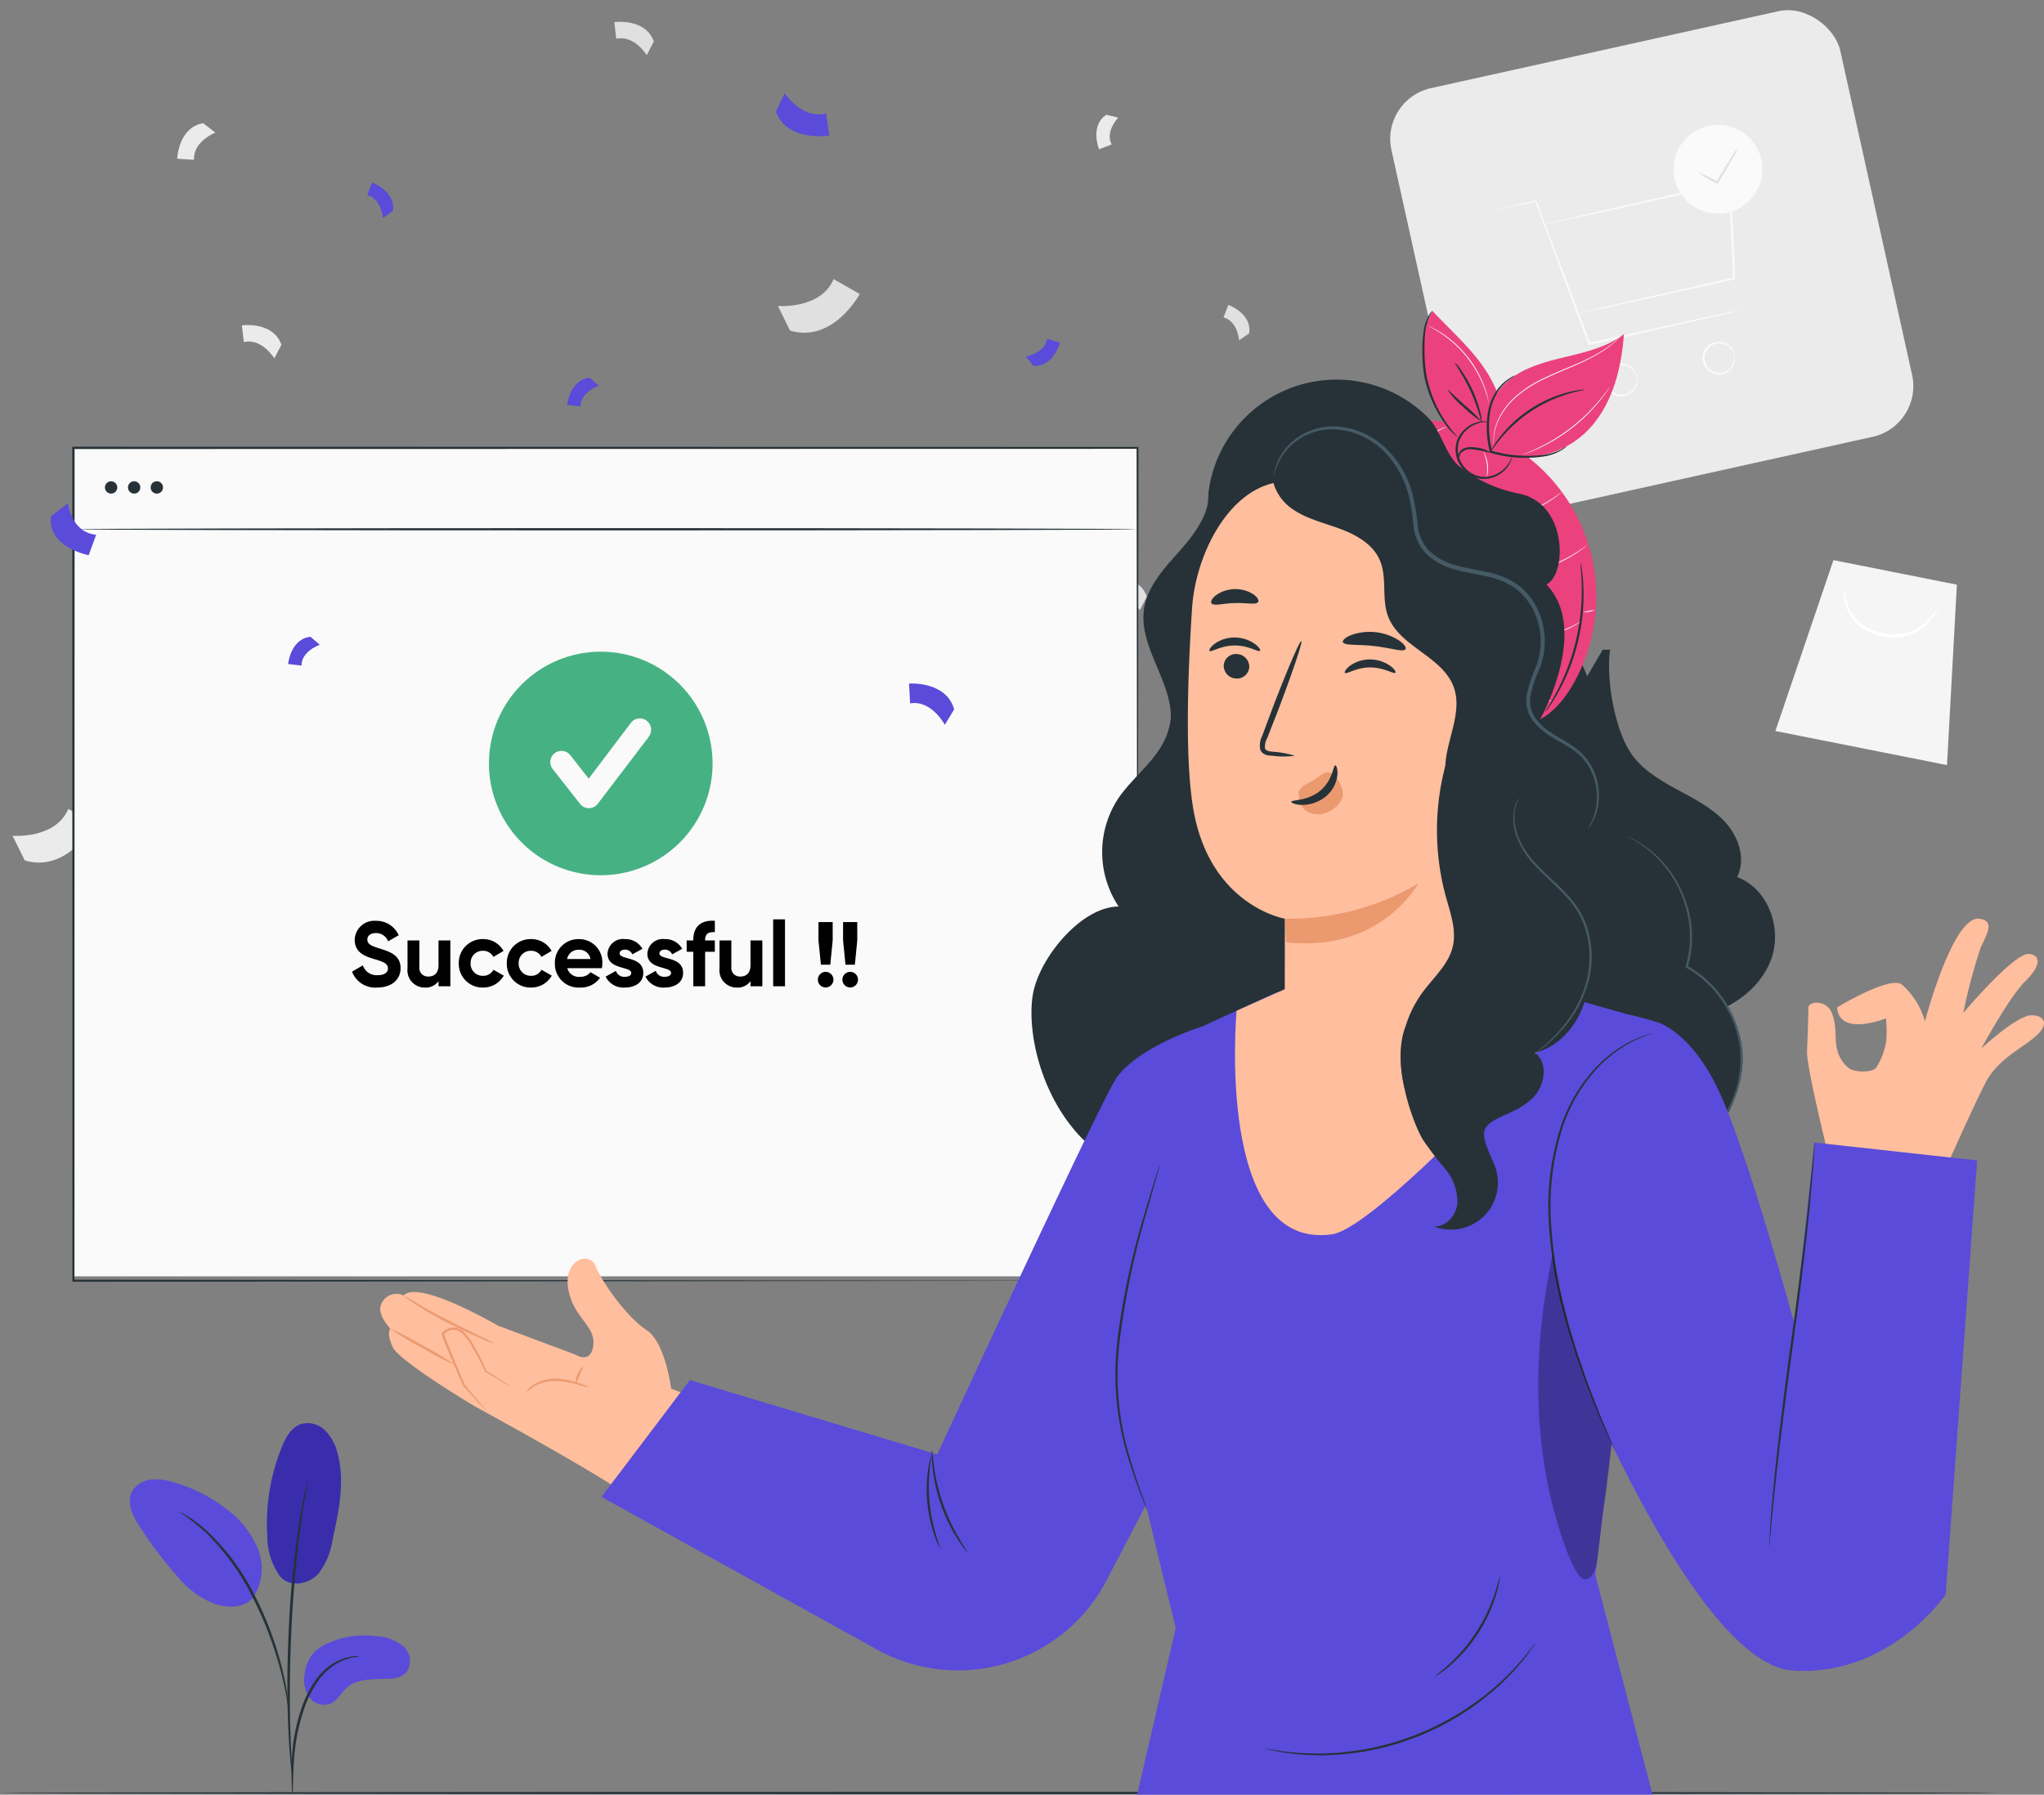 <svg xmlns="http://www.w3.org/2000/svg" width="267.451" height="234.887" viewBox="0 0 267.451 234.887">
  <rect x="0" y="0" width="267.451" height="234.887" fill="#808080" stroke="none"/>
  <g id="Group_18674" data-name="Group 18674" transform="translate(316.39 -18855)">
    <g id="Background_Complete" data-name="Background Complete" transform="translate(-314.744 18855)">
      <g id="Group_23" data-name="Group 23" transform="translate(178.951 0)">
        <g id="Group_2" data-name="Group 2" transform="translate(0)">
          <g id="Group_1" data-name="Group 1">
            <rect id="Rectangle_1" data-name="Rectangle 1" width="60.152" height="57.05" rx="6.79" transform="translate(0 13.007) rotate(-12.488)" fill="#ebebeb"/>
          </g>
        </g>
        <g id="Group_22" data-name="Group 22" transform="translate(15.237 16.347)">
          <g id="Group_21" data-name="Group 21">
            <g id="Group_17" data-name="Group 17">
              <g id="Group_5" data-name="Group 5" transform="translate(0 9.866)">
                <g id="Group_4" data-name="Group 4">
                  <g id="Group_3" data-name="Group 3">
                    <path id="Path_1" data-name="Path 1" d="M390.9,103.422a2.4,2.4,0,0,1-.389.114l-1.131.278-4.2.983L371.065,108l-.115.026-.042-.111-.852-2.267-6.121-16.442.1.054-3.77.8-1.006.2a2,2,0,0,1-.35.054,1.98,1.98,0,0,1,.34-.1l1-.246L364,89.1l.073-.017.027.071,6.215,16.408.85,2.267-.157-.085,14.134-3.122,4.217-.9,1.142-.231A2.372,2.372,0,0,1,390.9,103.422Z" transform="translate(-358.909 -89.079)" fill="#fafafa"/>
                  </g>
                </g>
              </g>
              <g id="Group_8" data-name="Group 8" transform="translate(6.249 7.408)">
                <g id="Group_7" data-name="Group 7">
                  <g id="Group_6" data-name="Group 6">
                    <path id="Path_2" data-name="Path 2" d="M374.234,102.039a.365.365,0,0,1,.1-.033l.291-.077,1.131-.276,4.243-.99,14.648-3.331-.1.134c-.119-2.565-.247-5.338-.379-8.208-.067-1.476-.132-2.927-.195-4.31l.164.126L376.846,88.9l-5.124,1.106-1.383.286-.36.068a.5.5,0,0,1-.124.015.46.46,0,0,1,.119-.04l.354-.092,1.373-.332,5.106-1.186,17.267-3.915.158-.036.007.162c.063,1.383.13,2.834.2,4.31.128,2.87.253,5.644.368,8.208l.005.11-.107.024-14.669,3.236-4.259.915-1.141.234-.3.055A.322.322,0,0,1,374.234,102.039Z" transform="translate(-369.854 -84.774)" fill="#fafafa"/>
                  </g>
                </g>
              </g>
              <g id="Group_11" data-name="Group 11" transform="translate(14.141 31.237)">
                <g id="Group_10" data-name="Group 10">
                  <g id="Group_9" data-name="Group 9">
                    <path id="Path_3" data-name="Path 3" d="M387.835,128.209c-.025.006-.065-.171-.218-.447a2.032,2.032,0,0,0-.96-.868,1.918,1.918,0,1,0,.674,3.008,2.03,2.03,0,0,0,.5-1.2c.021-.315-.018-.493.007-.5a1.03,1.03,0,0,1,.1.5,2.028,2.028,0,0,1-.457,1.317,2.125,2.125,0,0,1-1.9.77,2.153,2.153,0,0,1-.888-3.962,2.123,2.123,0,0,1,2.051-.116,2.026,2.026,0,0,1,.975,1A1.035,1.035,0,0,1,387.835,128.209Z" transform="translate(-383.676 -126.508)" fill="#fafafa"/>
                  </g>
                </g>
              </g>
              <g id="Group_14" data-name="Group 14" transform="translate(26.924 28.373)">
                <g id="Group_13" data-name="Group 13">
                  <g id="Group_12" data-name="Group 12">
                    <path id="Path_4" data-name="Path 4" d="M410.224,123.193c-.025.006-.065-.171-.219-.447a2.03,2.03,0,0,0-.96-.868,1.918,1.918,0,1,0,.674,3.008,2.036,2.036,0,0,0,.5-1.2c.021-.315-.018-.493.007-.5a1.034,1.034,0,0,1,.1.5,2.024,2.024,0,0,1-.456,1.316,2.124,2.124,0,0,1-1.9.771,2.153,2.153,0,0,1-.888-3.963,2.123,2.123,0,0,1,2.051-.115,2.026,2.026,0,0,1,.975,1A1.033,1.033,0,0,1,410.224,123.193Z" transform="translate(-406.064 -121.492)" fill="#fafafa"/>
                  </g>
                </g>
              </g>
              <g id="Group_16" data-name="Group 16" transform="translate(23.152)">
                <g id="Group_15" data-name="Group 15">
                  <path id="Path_5" data-name="Path 5" d="M410.935,76.34a5.809,5.809,0,1,1-6.938-4.4A5.809,5.809,0,0,1,410.935,76.34Z" transform="translate(-399.457 -71.799)" fill="#fafafa"/>
                </g>
              </g>
            </g>
            <g id="Group_20" data-name="Group 20" transform="translate(26.316 3.003)">
              <g id="Group_19" data-name="Group 19">
                <g id="Group_18" data-name="Group 18">
                  <path id="Path_6" data-name="Path 6" d="M410.248,77.06a5.269,5.269,0,0,1-.53,1.079c-.357.649-.867,1.535-1.445,2.5l-.622,1.032-.065.108-.109-.061A18.72,18.72,0,0,1,405,80.24a18.909,18.909,0,0,1,2.6,1.256l-.174.048.611-1.038c.578-.971,1.114-1.841,1.514-2.464A5.239,5.239,0,0,1,410.248,77.06Z" transform="translate(-404.999 -77.06)" fill="#e0e0e0"/>
                </g>
              </g>
            </g>
          </g>
        </g>
      </g>
      <g id="Group_42" data-name="Group 42" transform="translate(0 2.853)">
        <g id="Group_25" data-name="Group 25" transform="translate(24.631 80.105)">
          <g id="Group_24" data-name="Group 24">
            <path id="Path_7" data-name="Path 7" d="M67.85,191.839c-1.053-3.731-5.9-3.369-5.9-3.369l.134,2.594c2.8-.484,4.544,2.8,4.544,2.8Z" transform="translate(-61.948 -188.46)" fill="#e0e0e0"/>
          </g>
        </g>
        <g id="Group_27" data-name="Group 27" transform="translate(100.139 33.68)">
          <g id="Group_26" data-name="Group 26">
            <path id="Path_8" data-name="Path 8" d="M195.781,113.885c5.624,1.7,9.124-4.782,9.124-4.782l-3.422-1.95c-1.673,3.973-7.29,3.514-7.29,3.514Z" transform="translate(-194.193 -107.153)" fill="#e0e0e0"/>
          </g>
        </g>
        <g id="Group_29" data-name="Group 29" transform="translate(143.242 72.653)">
          <g id="Group_28" data-name="Group 28">
            <path id="Path_9" data-name="Path 9" d="M274.855,177.988c-1.088-3.1-5.172-2.539-5.172-2.539l.25,2.189c2.347-.557,3.994,2.131,3.994,2.131Z" transform="translate(-269.683 -175.409)" fill="#e0e0e0"/>
          </g>
        </g>
        <g id="Group_31" data-name="Group 31" transform="translate(78.734)">
          <g id="Group_30" data-name="Group 30">
            <path id="Path_10" data-name="Path 10" d="M161.876,50.745c-1.088-3.1-5.172-2.54-5.172-2.54l.25,2.189c2.346-.557,3.993,2.13,3.993,2.13Z" transform="translate(-156.704 -48.165)" fill="#e0e0e0"/>
          </g>
        </g>
        <g id="Group_33" data-name="Group 33" transform="translate(30.006 39.688)">
          <g id="Group_32" data-name="Group 32">
            <path id="Path_11" data-name="Path 11" d="M76.535,120.254c-1.088-3.1-5.172-2.54-5.172-2.54l.25,2.189c2.346-.557,3.994,2.131,3.994,2.131Z" transform="translate(-71.363 -117.674)" fill="#ebebeb"/>
          </g>
        </g>
        <g id="Group_35" data-name="Group 35" transform="translate(21.54 13.272)">
          <g id="Group_34" data-name="Group 34">
            <path id="Path_12" data-name="Path 12" d="M59.935,71.409c-3.244.532-3.4,4.652-3.4,4.652l2.2.135c-.14-2.407,2.793-3.562,2.793-3.562Z" transform="translate(-56.535 -71.409)" fill="#ebebeb"/>
          </g>
        </g>
        <g id="Group_37" data-name="Group 37" transform="translate(0 103.025)">
          <g id="Group_36" data-name="Group 36">
            <path id="Path_13" data-name="Path 13" d="M20.4,235.335c5.624,1.7,9.123-4.783,9.123-4.783L26.1,228.6c-1.672,3.973-7.29,3.514-7.29,3.514Z" transform="translate(-18.81 -228.603)" fill="#ebebeb"/>
          </g>
        </g>
        <g id="Group_39" data-name="Group 39" transform="translate(158.447 37.049)">
          <g id="Group_38" data-name="Group 38">
            <path id="Path_14" data-name="Path 14" d="M299.674,116.775c.38-2.6-2.726-3.723-2.726-3.723l-.636,1.646c1.871.476,2.041,2.995,2.041,2.995Z" transform="translate(-296.313 -113.052)" fill="#e0e0e0"/>
          </g>
        </g>
        <g id="Group_41" data-name="Group 41" transform="translate(141.809 12.167)">
          <g id="Group_40" data-name="Group 40">
            <path id="Path_15" data-name="Path 15" d="M268.475,69.475c-2.193,1.455-.952,4.515-.952,4.515l1.649-.625c-.895-1.711.867-3.52.867-3.52Z" transform="translate(-267.173 -69.475)" fill="#ebebeb"/>
          </g>
        </g>
      </g>
      <g id="Group_50" data-name="Group 50" transform="translate(230.66 73.311)">
        <g id="Group_45" data-name="Group 45">
          <g id="Group_44" data-name="Group 44">
            <g id="Group_43" data-name="Group 43">
              <path id="Path_16" data-name="Path 16" d="M430.379,171.565l-7.593,22.363,22.454,4.462,1.292-23.615Z" transform="translate(-422.786 -171.565)" fill="#f5f5f5"/>
            </g>
          </g>
        </g>
        <g id="Group_49" data-name="Group 49" transform="translate(8.939 3.743)">
          <g id="Group_48" data-name="Group 48">
            <g id="Group_47" data-name="Group 47">
              <g id="Group_46" data-name="Group 46">
                <path id="Path_17" data-name="Path 17" d="M450.764,180.558c.026.011-.042.25-.252.641a6.535,6.535,0,0,1-1.13,1.5,6.139,6.139,0,0,1-2.38,1.483,6.7,6.7,0,0,1-3.428.174,6.821,6.821,0,0,1-3.132-1.409,5.483,5.483,0,0,1-1.607-2.3,6.112,6.112,0,0,1-.386-1.842,1.523,1.523,0,0,1,.052-.687,10.685,10.685,0,0,0,.611,2.417,5.422,5.422,0,0,0,1.579,2.113,6.682,6.682,0,0,0,2.962,1.293,6.544,6.544,0,0,0,3.232-.129,6.179,6.179,0,0,0,2.293-1.329A11.977,11.977,0,0,0,450.764,180.558Z" transform="translate(-438.442 -178.121)" fill="#fff"/>
              </g>
            </g>
          </g>
        </g>
      </g>
    </g>
    <g id="Desk" transform="translate(-316.39 19089.521)">
      <g id="Group_53" data-name="Group 53" transform="translate(0 0)">
        <g id="Group_52" data-name="Group 52">
          <path id="Path_21" data-name="Path 21" d="M277.517,454.054c0,.082-58.564.149-130.789.149-72.25,0-130.8-.067-130.8-.149s58.551-.148,130.8-.148C218.953,453.906,277.517,453.973,277.517,454.054Z" transform="translate(-15.927 -453.906)" fill="#263238"/>
        </g>
      </g>
    </g>
    <g id="Screen" transform="translate(-306.929 18913.473)">
      <g id="Group_72" data-name="Group 72" transform="translate(0 0)">
        <g id="Group_57" data-name="Group 57">
          <g id="Group_54" data-name="Group 54" transform="translate(0.149 0.149)">
            <rect id="Rectangle_2" data-name="Rectangle 2" width="139.234" height="108.426" fill="#fafafa"/>
          </g>
          <g id="Group_56" data-name="Group 56">
            <g id="Group_55" data-name="Group 55">
              <path id="Path_22" data-name="Path 22" d="M171.88,254.721c0-1.024-.049-43.242-.123-109l.123.123-139.222.026h-.012l.148-.148c-.005,39.3-.01,76.473-.015,109l-.134-.134,139.234.134-139.234.134h-.134v-.134c0-32.524-.01-69.692-.015-109v-.149h.16l139.222.026H172v.123C171.929,211.479,171.881,253.7,171.88,254.721Z" transform="translate(-32.497 -145.575)" fill="#263238"/>
            </g>
          </g>
        </g>
        <g id="Group_67" data-name="Group 67" transform="translate(0.498 10.648)">
          <g id="Group_66" data-name="Group 66">
            <path id="Path_68" data-name="Path 68" d="M172.254,164.373c0,.082-31.093.148-69.439.148s-69.446-.067-69.446-.148,31.086-.149,69.446-.149S172.254,164.291,172.254,164.373Z" transform="translate(-33.369 -164.224)" fill="#263238"/>
          </g>
        </g>
        <g id="Group_71" data-name="Group 71" transform="translate(4.268 4.515)">
          <g id="Group_68" data-name="Group 68" transform="translate(0 0)">
            <ellipse id="Ellipse_1" data-name="Ellipse 1" cx="0.808" cy="0.808" rx="0.808" ry="0.808" fill="#263238"/>
          </g>
          <g id="Group_69" data-name="Group 69" transform="translate(3.015 0)">
            <ellipse id="Ellipse_2" data-name="Ellipse 2" cx="0.808" cy="0.808" rx="0.808" ry="0.808" fill="#263238"/>
          </g>
          <g id="Group_70" data-name="Group 70" transform="translate(5.984)">
            <path id="Path_69" data-name="Path 69" d="M52.068,154.29a.808.808,0,1,1-.808-.808A.808.808,0,0,1,52.068,154.29Z" transform="translate(-50.452 -153.482)" fill="#263238"/>
          </g>
        </g>
        <path id="Path_35026" data-name="Path 35026" d="M3.648.168C5.436.168,6.7-.792,6.7-2.364c0-1.716-1.416-2.16-2.748-2.58-1.272-.384-1.6-.66-1.6-1.176,0-.48.408-.84,1.1-.84A1.651,1.651,0,0,1,5.064-5.88l1.392-.8a3.193,3.193,0,0,0-3-1.884A2.558,2.558,0,0,0,.7-6.072c0,1.6,1.248,2.136,2.532,2.508,1.248.36,1.812.6,1.812,1.224,0,.468-.348.888-1.344.888A1.884,1.884,0,0,1,1.764-2.736L.348-1.908A3.243,3.243,0,0,0,3.648.168ZM11.664-6v3.24c0,1.044-.564,1.488-1.32,1.488A1.117,1.117,0,0,1,9.156-2.508V-6H7.608v3.684A2.243,2.243,0,0,0,9.876.168a2.04,2.04,0,0,0,1.788-.84V0h1.548V-6ZM17.484.168A3.073,3.073,0,0,0,20.2-1.392L18.852-2.16a1.48,1.48,0,0,1-1.38.792A1.57,1.57,0,0,1,15.864-3a1.573,1.573,0,0,1,1.608-1.644,1.483,1.483,0,0,1,1.368.8l1.332-.78a3.02,3.02,0,0,0-2.688-1.548A3.1,3.1,0,0,0,14.316-3,3.1,3.1,0,0,0,17.484.168Zm6.288,0a3.073,3.073,0,0,0,2.712-1.56L25.14-2.16a1.48,1.48,0,0,1-1.38.792A1.57,1.57,0,0,1,22.152-3,1.573,1.573,0,0,1,23.76-4.644a1.483,1.483,0,0,1,1.368.8l1.332-.78a3.02,3.02,0,0,0-2.688-1.548A3.1,3.1,0,0,0,20.6-3,3.1,3.1,0,0,0,23.772.168Zm4.74-2.532h4.524A3.576,3.576,0,0,0,33.1-3,3.033,3.033,0,0,0,30.06-6.168,3.063,3.063,0,0,0,26.892-3,3.088,3.088,0,0,0,30.18.168,3.036,3.036,0,0,0,32.8-1.116l-1.248-.72a1.663,1.663,0,0,1-1.344.6A1.575,1.575,0,0,1,28.512-2.364Zm-.024-1.2A1.5,1.5,0,0,1,30.06-4.776a1.456,1.456,0,0,1,1.488,1.212ZM35.364-4.3c0-.324.312-.492.7-.492a1.015,1.015,0,0,1,.96.612l1.32-.72a2.527,2.527,0,0,0-2.28-1.272A2.024,2.024,0,0,0,33.78-4.26c0,2.112,3.1,1.632,3.1,2.508,0,.348-.336.516-.828.516a1.143,1.143,0,0,1-1.176-.78l-1.344.756A2.581,2.581,0,0,0,36.048.168c1.284,0,2.412-.624,2.412-1.92C38.46-3.96,35.364-3.408,35.364-4.3Zm5.208,0c0-.324.312-.492.7-.492a1.015,1.015,0,0,1,.96.612l1.32-.72a2.527,2.527,0,0,0-2.28-1.272,2.024,2.024,0,0,0-2.28,1.908c0,2.112,3.1,1.632,3.1,2.508,0,.348-.336.516-.828.516a1.143,1.143,0,0,1-1.176-.78l-1.344.756A2.581,2.581,0,0,0,41.256.168c1.284,0,2.412-.624,2.412-1.92C43.668-3.96,40.572-3.408,40.572-4.3ZM47.82-7.08V-8.568C45.912-8.688,45-7.716,45-6.06V-6h-.864v1.488H45V0h1.548V-4.512H47.82V-6H46.548v-.06C46.548-6.876,47.016-7.14,47.82-7.08ZM52.488-6v3.24c0,1.044-.564,1.488-1.32,1.488A1.117,1.117,0,0,1,49.98-2.508V-6H48.432v3.684A2.243,2.243,0,0,0,50.7.168a2.04,2.04,0,0,0,1.788-.84V0h1.548V-6Zm2.964,6H57V-8.76H55.452ZM61.7-2.82h1.224L63.24-6V-8.4H61.38V-6ZM62.316.156a1.019,1.019,0,0,0,1.02-1.02,1.019,1.019,0,0,0-1.02-1.02A1.019,1.019,0,0,0,61.3-.864,1.019,1.019,0,0,0,62.316.156Zm2.6-2.976h1.224L66.456-6V-8.4H64.6V-6ZM65.532.156a1.019,1.019,0,0,0,1.02-1.02,1.019,1.019,0,0,0-1.02-1.02,1.019,1.019,0,0,0-1.02,1.02A1.019,1.019,0,0,0,65.532.156Z" transform="translate(36.253 70.608)"/>
        <g id="Layer_2" data-name="Layer 2" transform="translate(52.198 24.499)">
          <g id="checkmark-circle-2" transform="translate(0 0)">
            <rect id="Rectangle_4535" data-name="Rectangle 4535" width="35.109" height="35.109" fill="#00c0a6" opacity="0"/>
            <path id="Path_28094" data-name="Path 28094" d="M16.629,2A14.629,14.629,0,1,0,31.258,16.629,14.629,14.629,0,0,0,16.629,2Zm6.29,11.133L16.234,21.91a1.467,1.467,0,0,1-2.311.015l-3.569-4.55a1.465,1.465,0,1,1,2.311-1.8l2.385,3.043,5.53-7.314a1.472,1.472,0,0,1,2.341,1.785Z" transform="translate(0.32 0.32)" fill="#46b284"/>
          </g>
        </g>
      </g>
    </g>
    <g id="Character" transform="translate(-266.641 18895.668)">
      <g id="Group_264" data-name="Group 264" transform="translate(0 0)">
        <g id="Group_73" data-name="Group 73" transform="translate(186.689 79.563)">
          <path id="Path_70" data-name="Path 70" d="M433.959,265.357s6.929-4.216,8.491-2.977a9.921,9.921,0,0,1,3.006,4.806s3.66-13.96,7.153-13.43c2,.3,1.02,1.864.122,3.824a73.971,73.971,0,0,0-2.256,8.5s6.623-7.857,8.569-7.716c1.506.11,1.722,1.434-.444,3.558s-5.763,8.815-5.763,8.815,4.639-4.325,6.555-4.349c1.528-.019,2.516,1.043.538,2.76s-4.971,3.006-6.568,6.112c-1.968,3.83-6.165,13.375-6.165,13.375l-14.688-5.2s-2.391-9.744-2.486-12.111c0,0,.2-5,.173-5.894s2.334-1.119,3.051.591.391,3.5.682,4.641a4.352,4.352,0,0,0,1.64,2.7c.832.509,2.948.544,3.489-.086a9,9,0,0,0,1.338-3.584,16.266,16.266,0,0,0-.041-2.9S434.256,269.267,433.959,265.357Z" transform="translate(-430.022 -253.741)" fill="#ffbe9d"/>
        </g>
        <g id="Group_86" data-name="Group 86" transform="translate(0 124.077)">
          <g id="Group_81" data-name="Group 81">
            <g id="Group_74" data-name="Group 74">
              <path id="Path_71" data-name="Path 71" d="M128.647,344.268l-10.207-3.823s-10.391-6.084-12.315-3.923a2.134,2.134,0,0,0-2.968,1.212c-.529,1.27,1.217,3.114,1.217,3.114s-.544.551.317,2.416,10.724,7.746,10.724,7.746,12.824,6.993,18.009,10.338l8.948-12.169-1.244-.465s-.739-6.064-3.221-7.681c-2.7-1.759-5.96-6.52-6.677-8.385s-4.16-1-3.586,2.869,3.586,4.877,3.3,7.46S128.647,344.268,128.647,344.268Z" transform="translate(-103.057 -331.703)" fill="#ffbe9d"/>
            </g>
            <g id="Group_76" data-name="Group 76" transform="translate(1.207 9.081)">
              <g id="Group_75" data-name="Group 75">
                <path id="Path_72" data-name="Path 72" d="M113.907,352.507a42.422,42.422,0,0,1-4.44-2.319,42.179,42.179,0,0,1-4.3-2.578,42.384,42.384,0,0,1,4.441,2.319A42.19,42.19,0,0,1,113.907,352.507Z" transform="translate(-105.171 -347.607)" fill="#eb996e"/>
              </g>
            </g>
            <g id="Group_78" data-name="Group 78" transform="translate(3.068 4.817)">
              <g id="Group_77" data-name="Group 77">
                <path id="Path_73" data-name="Path 73" d="M120.287,346.433a13.3,13.3,0,0,1-1.832-.729c-1.116-.485-2.647-1.183-4.3-2.029a46.869,46.869,0,0,1-4.134-2.362c-.508-.337-.915-.616-1.184-.827s-.415-.329-.4-.345a18.6,18.6,0,0,1,1.7.993c1.043.62,2.509,1.432,4.159,2.276s3.163,1.568,4.255,2.1A12.637,12.637,0,0,1,120.287,346.433Z" transform="translate(-108.43 -340.139)" fill="#eb996e"/>
              </g>
            </g>
            <g id="Group_80" data-name="Group 80" transform="translate(8.066 9)">
              <g id="Group_79" data-name="Group 79">
                <path id="Path_74" data-name="Path 74" d="M126.19,355.2a6.5,6.5,0,0,1-.9-.491l-2.406-1.436-.027-.016-.015-.033a33.941,33.941,0,0,0-1.732-3.317,8.078,8.078,0,0,0-1.3-1.716,1.639,1.639,0,0,0-2.011-.151,1,1,0,0,0-.32.293.176.176,0,0,1,.023.068l.041.127c.026.084.058.17.089.255.124.341.259.676.39,1.006l.781,1.906,1.381,3.292-.019-.03,2.052,2.405.548.668a1.062,1.062,0,0,1,.175.248c-.009.007-.086-.063-.224-.205l-.594-.627-2.127-2.339-.011-.012-.008-.018c-.425-.952-.91-2.058-1.43-3.275l-.8-1.9c-.134-.331-.269-.666-.4-1.013-.032-.087-.065-.173-.094-.266l-.044-.136a.918.918,0,0,1-.03-.2.646.646,0,0,1,.208-.3,1.908,1.908,0,0,1,.244-.184,1.99,1.99,0,0,1,1.23-.316,1.968,1.968,0,0,1,1.131.5,8.119,8.119,0,0,1,1.345,1.8,30.583,30.583,0,0,1,1.7,3.374l-.042-.049,2.354,1.518A6.611,6.611,0,0,1,126.19,355.2Z" transform="translate(-117.184 -347.466)" fill="#eb996e"/>
              </g>
            </g>
          </g>
          <g id="Group_83" data-name="Group 83" transform="translate(19.116 15.693)">
            <g id="Group_82" data-name="Group 82">
              <path id="Path_75" data-name="Path 75" d="M144.726,360.326a6.245,6.245,0,0,1-1.254-.307,12.442,12.442,0,0,0-3.018-.533,5.522,5.522,0,0,0-2.909.713,11.523,11.523,0,0,0-1.007.772,2.308,2.308,0,0,1,.893-.95,5.21,5.21,0,0,1,3.029-.833,10.12,10.12,0,0,1,3.074.63A5.073,5.073,0,0,1,144.726,360.326Z" transform="translate(-136.537 -359.187)" fill="#eb996e"/>
            </g>
          </g>
          <g id="Group_85" data-name="Group 85" transform="translate(25.58 14.132)">
            <g id="Group_84" data-name="Group 84">
              <path id="Path_76" data-name="Path 76" d="M148.815,356.458c.068.051-.186.492-.432,1.059s-.4,1.052-.488,1.036-.051-.553.215-1.155S148.753,356.407,148.815,356.458Z" transform="translate(-147.857 -356.453)" fill="#eb996e"/>
            </g>
          </g>
        </g>
        <g id="Group_91" data-name="Group 91" transform="translate(85.215 17.716)">
          <g id="Group_87" data-name="Group 87">
            <path id="Path_77" data-name="Path 77" d="M252.452,217.4c.7-4.81,6.305-11.708,11.262-11.715a12.8,12.8,0,0,1-.106-14.072c1.913-2.863,5-4.967,6.305-8.14,1.48-3.59.344-7.645.485-11.515.207-5.664,3.154-10.837,6.023-15.757,2.628-4.5,5.834-9.443,11-10.55,3.272-.7,6.666.333,9.738,1.641a52.714,52.714,0,0,1,30.055,34.692c.939,3.647,1.568,7.593,4.11,10.411,2.692,2.985,7.406,4.6,8.213,8.509.58,2.8-1.218,5.615-.948,8.46.226,2.383,4.689,9.33,5.718,11.5,1.773,3.739,1.132,7.778-.673,11.5a17.607,17.607,0,0,1-10.475,8.366L287.6,225.548c-4.287,2.44-8.557,11.881-13.478,12.462s-10.926,2.722-15.661-2.46C253.5,230.118,251.747,222.208,252.452,217.4Z" transform="translate(-252.302 -145.423)" fill="#263238"/>
          </g>
          <g id="Group_88" data-name="Group 88" transform="translate(63.904 26.654)">
            <path id="Path_78" data-name="Path 78" d="M376.022,192.1c-.51,3.813.536,10.117,2.62,13.375,1.4,2.186,3.733,3.609,6.036,4.86s4.714,2.451,6.46,4.382,2.682,4.828,1.515,7.142c4.1,1.53,5.946,6.759,4.44,10.8s-5.635,6.765-9.949,7.573l-18.793-5.653L364.223,210.6l10.848-18.5" transform="translate(-364.223 -192.105)" fill="#263238"/>
          </g>
          <g id="Group_90" data-name="Group 90" transform="translate(78.009 51.103)">
            <g id="Group_89" data-name="Group 89">
              <path id="Path_79" data-name="Path 79" d="M388.927,234.925a2.186,2.186,0,0,1,.367.16,10.512,10.512,0,0,1,1.027.533,13.624,13.624,0,0,1,3.294,2.746,15.146,15.146,0,0,1,1.755,2.438,15.367,15.367,0,0,1,1.368,3.2,13.827,13.827,0,0,1,.051,8l-.069-.172a13.915,13.915,0,0,1,3.058,2.323,14.242,14.242,0,0,1,4.1,8.368,13.729,13.729,0,0,1-1.345,7.52,14.182,14.182,0,0,1-3.086,4.153,11.524,11.524,0,0,1-1.094.89,3.051,3.051,0,0,1-.409.273,3.049,3.049,0,0,1,.372-.32c.255-.2.609-.51,1.051-.927a14.637,14.637,0,0,0,2.976-4.16,13.648,13.648,0,0,0,1.263-7.4,14.069,14.069,0,0,0-4.037-8.189,13.724,13.724,0,0,0-2.99-2.277l-.1-.058.034-.115a13.658,13.658,0,0,0-.019-7.842,14.792,14.792,0,0,0-3.021-5.581,14.239,14.239,0,0,0-3.2-2.784c-.413-.282-.772-.436-1-.574A2.283,2.283,0,0,1,388.927,234.925Z" transform="translate(-388.927 -234.924)" fill="#455a64"/>
            </g>
          </g>
        </g>
        <g id="Group_117" data-name="Group 117" transform="translate(28.95 85.401)">
          <g id="Group_92" data-name="Group 92" transform="translate(0 8.254)">
            <path id="Path_80" data-name="Path 80" d="M232.44,278.422s-8.4,2.554-11.341,6.836c-2.082,3.028-23.4,49.2-23.4,49.2l-32.365-9.731L153.76,340.01l36.01,19.96a21.938,21.938,0,0,0,21.44-.095h0a21.936,21.936,0,0,0,8.645-8.943l9.156-17.543Z" transform="translate(-153.76 -278.422)" fill="#5a4bda"/>
          </g>
          <g id="Group_98" data-name="Group 98" transform="translate(68.167)">
            <g id="Group_93" data-name="Group 93">
              <path id="Path_81" data-name="Path 81" d="M275.067,372.784,280.12,351l-3.829-15.816c-2.463-8.144-4.577-21.41-1.9-32.1l8.951-30.726,9.841-4.526,22.52-3.873c.866.288,23.549,6.695,23.549,6.695a35.187,35.187,0,0,1,4.4,1.23l2.6,16.82-7.82,27.723-3.406,27.622,7.482,28.729Z" transform="translate(-273.147 -263.966)" fill="#5a4bda"/>
            </g>
            <g id="Group_95" data-name="Group 95" transform="translate(0.247 41.051)">
              <g id="Group_94" data-name="Group 94">
                <path id="Path_82" data-name="Path 82" d="M273.579,335.863" transform="translate(-273.579 -335.863)" fill="none" stroke="#fff" stroke-width="0.02"/>
              </g>
            </g>
            <g id="Group_97" data-name="Group 97" transform="translate(53.013 43.083)">
              <g id="Group_96" data-name="Group 96">
                <path id="Path_83" data-name="Path 83" d="M365.993,339.421" transform="translate(-365.993 -339.421)" fill="none" stroke="#fff" stroke-width="0.02"/>
              </g>
            </g>
          </g>
          <g id="Group_99" data-name="Group 99" transform="translate(82.894 3.298)">
            <path id="Path_84" data-name="Path 84" d="M299.147,272.665l6.531-2.923,29.433.41,6.961,4.041s-24.316,26.838-30.419,27.725C296.3,304.151,299.147,272.665,299.147,272.665Z" transform="translate(-298.939 -269.742)" fill="#ffbe9d"/>
          </g>
          <g id="Group_100" data-name="Group 100" transform="translate(127.168 7.692)">
            <path id="Path_85" data-name="Path 85" d="M387.348,277.438s4.408.992,8.188,9.055,9.889,30.5,9.889,30.5l2.612-23.779,21.28,2.341-4.118,56.83s-7.531,10.921-20.128,9.913-28.59-40.828-28.59-40.828Z" transform="translate(-376.481 -277.438)" fill="#5a4bda"/>
          </g>
          <g id="Group_102" data-name="Group 102" transform="translate(152.786 23.468)">
            <g id="Group_101" data-name="Group 101">
              <path id="Path_86" data-name="Path 86" d="M421.353,357.883a.519.519,0,0,1,0-.138c0-.109.01-.24.017-.4q.034-.568.093-1.546c.081-1.344.242-3.284.464-5.679.444-4.792,1.256-11.39,2.25-18.661s1.839-13.862,2.335-18.645c.25-2.391.441-4.327.558-5.666q.094-.975.148-1.542c.019-.161.034-.292.046-.4a.478.478,0,0,1,.026-.136.485.485,0,0,1,0,.138l-.017.4q-.034.567-.093,1.546c-.081,1.343-.241,3.283-.464,5.678-.444,4.792-1.256,11.39-2.25,18.663s-1.839,13.859-2.335,18.642c-.25,2.391-.441,4.327-.558,5.667q-.094.975-.148,1.542c-.019.161-.034.292-.046.4A.473.473,0,0,1,421.353,357.883Z" transform="translate(-421.348 -305.068)" fill="#263238"/>
            </g>
          </g>
          <g id="Group_104" data-name="Group 104" transform="translate(42.558 64.528)">
            <g id="Group_103" data-name="Group 103">
              <path id="Path_87" data-name="Path 87" d="M230.041,389a1.542,1.542,0,0,1-.235-.425,12.463,12.463,0,0,1-.494-1.225,18.363,18.363,0,0,1-.834-8.615,12.178,12.178,0,0,1,.25-1.3,1.551,1.551,0,0,1,.149-.462c.048.01-.081.686-.191,1.785a21.765,21.765,0,0,0,.826,8.525C229.83,388.347,230.086,388.986,230.041,389Z" transform="translate(-228.295 -376.98)" fill="#263238"/>
            </g>
          </g>
          <g id="Group_106" data-name="Group 106" transform="translate(43.214 63.75)">
            <g id="Group_105" data-name="Group 105">
              <path id="Path_88" data-name="Path 88" d="M234.114,388.947a2.088,2.088,0,0,1-.375-.424,15.273,15.273,0,0,1-.888-1.26,21.913,21.913,0,0,1-3.32-9.541,15.131,15.131,0,0,1-.086-1.539,2.1,2.1,0,0,1,.03-.565c.05,0,.087.8.264,2.079a25.417,25.417,0,0,0,3.291,9.457C233.685,388.266,234.154,388.917,234.114,388.947Z" transform="translate(-229.444 -375.617)" fill="#263238"/>
            </g>
          </g>
          <g id="Group_108" data-name="Group 108" transform="translate(67.252 26.306)">
            <g id="Group_107" data-name="Group 107">
              <path id="Path_89" data-name="Path 89" d="M277.369,310.038a2.807,2.807,0,0,1-.108.461l-.363,1.3c-.328,1.16-.79,2.79-1.357,4.791a105.73,105.73,0,0,0-3.382,16.039,37.373,37.373,0,0,0,1.374,16.193c.6,2.011,1.172,3.614,1.562,4.723q.283.8.449,1.277a2.775,2.775,0,0,1,.139.453,2.955,2.955,0,0,1-.195-.431l-.5-1.258c-.424-1.1-1.024-2.692-1.654-4.7a38.553,38.553,0,0,1-1.57-7.23,39.137,39.137,0,0,1,.1-9.058,98.468,98.468,0,0,1,3.476-16.063c.59-2.02,1.094-3.645,1.449-4.767q.262-.809.417-1.289A2.765,2.765,0,0,1,277.369,310.038Z" transform="translate(-271.544 -310.038)" fill="#263238"/>
            </g>
          </g>
          <g id="Group_110" data-name="Group 110" transform="translate(123.906 9.18)">
            <g id="Group_109" data-name="Group 109">
              <path id="Path_90" data-name="Path 90" d="M379.447,334.614a.625.625,0,0,1-.077-.14l-.2-.422-.741-1.635c-.315-.713-.717-1.579-1.146-2.6l-1.4-3.5c-.5-1.3-.986-2.751-1.54-4.295q-.364-1.176-.752-2.429-.192-.627-.389-1.272c-.123-.433-.23-.876-.348-1.322a58.3,58.3,0,0,1-2.013-11.824,34.078,34.078,0,0,1,1.23-11.913,21.126,21.126,0,0,1,4.713-8.541,16.485,16.485,0,0,1,5.312-3.9,12.381,12.381,0,0,1,1.686-.625l.451-.126a.65.65,0,0,1,.156-.033.637.637,0,0,1-.148.062l-.44.154a14.675,14.675,0,0,0-1.656.673,16.835,16.835,0,0,0-5.206,3.933,21.134,21.134,0,0,0-4.606,8.478,34.186,34.186,0,0,0-1.2,11.819,59.145,59.145,0,0,0,1.981,11.771q.173.668.341,1.318l.382,1.27q.379,1.25.735,2.427c.543,1.544,1.013,2.995,1.5,4.3l1.354,3.506c.414,1.026.8,1.9,1.1,2.617l.69,1.656.172.434A.638.638,0,0,1,379.447,334.614Z" transform="translate(-370.768 -280.044)" fill="#263238"/>
            </g>
          </g>
          <g id="Group_112" data-name="Group 112" transform="translate(122.574 38.009)" opacity="0.3">
            <g id="Group_111" data-name="Group 111">
              <path id="Path_91" data-name="Path 91" d="M370.335,330.535c-2.781,13.16-2.819,26.7,1.971,39.268.278.729,1.377,3.321,2.157,3.36.988.049,1.457-1.181,1.628-2.155.351-2,.566-5.3.918-7.3.441-2.508,1.037-8.315,1.037-8.315s-2.3-5.266-3.312-8.09a80.406,80.406,0,0,1-4.341-16.349" transform="translate(-368.434 -330.535)"/>
            </g>
          </g>
          <g id="Group_114" data-name="Group 114" transform="translate(86.814 88.994)">
            <g id="Group_113" data-name="Group 113">
              <path id="Path_92" data-name="Path 92" d="M341.194,419.829a2.079,2.079,0,0,1-.221.344l-.683.953-.5.685c-.191.244-.42.492-.654.768a22.881,22.881,0,0,1-1.665,1.81l-1.023,1c-.359.345-.772.661-1.178,1.011a33.473,33.473,0,0,1-2.728,2.07,35.062,35.062,0,0,1-14.515,5.657,33.61,33.61,0,0,1-3.41.322c-.536.017-1.053.063-1.551.053l-1.431-.046a22.727,22.727,0,0,1-2.451-.206c-.36-.044-.7-.073-1-.122l-.832-.166-1.148-.239a2.139,2.139,0,0,1-.4-.1,2.114,2.114,0,0,1,.408.044l1.155.184.832.139c.305.042.641.062,1,.1a24.387,24.387,0,0,0,2.44.161l1.422.026c.494.005,1.008-.047,1.54-.07,1.067-.023,2.193-.2,3.381-.347a35.732,35.732,0,0,0,14.4-5.614c.975-.694,1.922-1.328,2.724-2.033.407-.343.82-.652,1.18-.991l1.029-.981a24.365,24.365,0,0,0,1.687-1.77c.24-.269.473-.511.67-.748l.518-.666.726-.918A2.162,2.162,0,0,1,341.194,419.829Z" transform="translate(-305.806 -419.829)" fill="#263238"/>
            </g>
          </g>
          <g id="Group_116" data-name="Group 116" transform="translate(109.113 80.285)">
            <g id="Group_115" data-name="Group 115">
              <path id="Path_93" data-name="Path 93" d="M353.3,404.576a2.5,2.5,0,0,1-.076.624,14.362,14.362,0,0,1-.4,1.665,19.843,19.843,0,0,1-6.075,9.376,14.415,14.415,0,0,1-1.357,1.044,2.555,2.555,0,0,1-.538.324c-.031-.044.7-.558,1.755-1.526a21.939,21.939,0,0,0,6.014-9.282C353.081,405.442,353.252,404.566,353.3,404.576Z" transform="translate(-344.859 -404.576)" fill="#263238"/>
            </g>
          </g>
        </g>
        <g id="Group_263" data-name="Group 263" transform="translate(99.863)">
          <g id="Group_159" data-name="Group 159" transform="translate(36.151)">
            <g id="Group_118" data-name="Group 118" transform="translate(0 14.303)">
              <path id="Path_94" data-name="Path 94" d="M341.4,139.445a23.131,23.131,0,0,1,20.113,34.275c-1.309,2.38-3.191,4.634-5.777,5.464a47.683,47.683,0,0,0-14.465-37.032" transform="translate(-341.27 -139.445)" fill="#eb427e"/>
            </g>
            <g id="Group_119" data-name="Group 119" transform="translate(9 3.064)">
              <path id="Path_95" data-name="Path 95" d="M357.487,133.062c-1.183-2.46.083-5.537,2.193-7.27s4.858-2.432,7.513-3.066,5.405-1.292,7.562-2.966c-.311,4.277-1.374,8.677-4.142,11.952s-7.563,5.1-11.515,3.436" transform="translate(-357.032 -119.761)" fill="#eb427e"/>
            </g>
            <g id="Group_120" data-name="Group 120" transform="translate(0.327 0)">
              <path id="Path_96" data-name="Path 96" d="M353.712,133.578a6.034,6.034,0,0,1-5.609-.827,12.791,12.791,0,0,1-3.744-4.508,19.378,19.378,0,0,1-2.406-6.809,11.4,11.4,0,0,1,1.2-7.038c3.125,3.33,6.568,6.128,8.354,10.331a12.444,12.444,0,0,1-.2,8.862" transform="translate(-341.842 -114.396)" fill="#eb427e"/>
            </g>
            <g id="Group_122" data-name="Group 122" transform="translate(16.407 33.028)">
              <g id="Group_121" data-name="Group 121">
                <path id="Path_97" data-name="Path 97" d="M374.647,172.241a4.172,4.172,0,0,1,.156.794c.043.257.089.573.117.942s.083.788.092,1.254a25.48,25.48,0,0,1-.058,3.275,26.394,26.394,0,0,1-1.852,7.786,25.533,25.533,0,0,1-1.423,2.95c-.218.413-.453.764-.647,1.079s-.375.578-.529.788a4.206,4.206,0,0,1-.5.639,4.245,4.245,0,0,1,.4-.7c.139-.219.307-.488.484-.81s.4-.677.605-1.093a29.162,29.162,0,0,0,1.353-2.951,28.3,28.3,0,0,0,1.834-7.708,29.073,29.073,0,0,0,.12-3.244c0-.463-.032-.88-.048-1.248s-.041-.683-.067-.942A4.284,4.284,0,0,1,374.647,172.241Z" transform="translate(-370.005 -172.241)" fill="#263238"/>
              </g>
            </g>
            <g id="Group_124" data-name="Group 124" transform="translate(8.77 8.45)">
              <g id="Group_123" data-name="Group 123">
                <path id="Path_98" data-name="Path 98" d="M367.126,138.46a4.215,4.215,0,0,1-.633.5,6.9,6.9,0,0,1-2.062.8,16.07,16.07,0,0,1-7.291-.416l-.083-.022-.019-.085c-.038-.171-.079-.355-.12-.54a12.763,12.763,0,0,1-.188-4.247,7.234,7.234,0,0,1,1.2-3.257,6.019,6.019,0,0,1,1.694-1.618,4.667,4.667,0,0,1,.769-.381,4.667,4.667,0,0,1-.7.477,6.435,6.435,0,0,0-1.584,1.639,7.23,7.23,0,0,0-1.1,3.175,12.956,12.956,0,0,0,.208,4.152c.041.181.081.361.118.528l-.1-.107a16.775,16.775,0,0,0,7.165.5,7.572,7.572,0,0,0,2.047-.695A4.316,4.316,0,0,1,367.126,138.46Z" transform="translate(-356.629 -129.194)" fill="#263238"/>
              </g>
            </g>
            <g id="Group_126" data-name="Group 126" transform="translate(9.311 10.307)">
              <g id="Group_125" data-name="Group 125">
                <path id="Path_99" data-name="Path 99" d="M369.871,132.456c.009.054-.835.172-2.144.56a18.555,18.555,0,0,0-2.243.831,18.218,18.218,0,0,0-4.878,3.2,18.611,18.611,0,0,0-1.657,1.726c-.878,1.045-1.323,1.771-1.369,1.742a2.3,2.3,0,0,1,.277-.532,12.107,12.107,0,0,1,.929-1.344,16.135,16.135,0,0,1,1.634-1.794,16.863,16.863,0,0,1,4.955-3.247,16.069,16.069,0,0,1,2.3-.782,12.038,12.038,0,0,1,1.6-.316A2.291,2.291,0,0,1,369.871,132.456Z" transform="translate(-357.578 -132.448)" fill="#263238"/>
              </g>
            </g>
            <g id="Group_128" data-name="Group 128" transform="translate(4.678 14.48)">
              <g id="Group_127" data-name="Group 127">
                <path id="Path_100" data-name="Path 100" d="M356.859,144.39c.01,0,0,.061-.022.171a2.458,2.458,0,0,1-.153.472,3.7,3.7,0,0,1-1.129,1.427,3.924,3.924,0,0,1-2.567.828,3.869,3.869,0,0,1-3.358-4.9,3.926,3.926,0,0,1,1.7-2.094,3.7,3.7,0,0,1,1.739-.538,2.449,2.449,0,0,1,.5.028c.112.017.17.031.168.041,0,.031-.239,0-.654.046a3.884,3.884,0,0,0-1.636.6,3.79,3.79,0,0,0-1.55,2,3.637,3.637,0,0,0,3.113,4.544,3.788,3.788,0,0,0,2.424-.723,3.893,3.893,0,0,0,1.151-1.309C356.775,144.613,356.829,144.381,356.859,144.39Z" transform="translate(-349.463 -139.756)" fill="#263238"/>
              </g>
            </g>
            <g id="Group_130" data-name="Group 130" transform="translate(5.074 17.855)">
              <g id="Group_129" data-name="Group 129">
                <path id="Path_101" data-name="Path 101" d="M350.234,147.069c-.027.029-.2-.311.073-.756a1.291,1.291,0,0,1,.678-.529,2.51,2.51,0,0,1,1.02-.107,4.671,4.671,0,0,1,2.423.722c-.031.082-1.083-.331-2.443-.426a1.644,1.644,0,0,0-1.505.46A1.505,1.505,0,0,0,350.234,147.069Z" transform="translate(-350.156 -145.667)" fill="#263238"/>
              </g>
            </g>
            <g id="Group_132" data-name="Group 132" transform="translate(0.362)">
              <g id="Group_131" data-name="Group 131">
                <path id="Path_102" data-name="Path 102" d="M343.185,114.4a7.062,7.062,0,0,0-.872,2.443,16.9,16.9,0,0,0-.135,2.834,18.513,18.513,0,0,0,.3,3.457,17.142,17.142,0,0,0,2.439,5.781c.464.664.872,1.18,1.162,1.529s.47.522.456.54a8.14,8.14,0,0,1-1.789-1.945,16.054,16.054,0,0,1-2.559-5.844,17.5,17.5,0,0,1-.287-3.515,15.365,15.365,0,0,1,.2-2.871,5.75,5.75,0,0,1,.652-1.834A2.068,2.068,0,0,1,343.185,114.4Z" transform="translate(-341.904 -114.395)" fill="#263238"/>
              </g>
            </g>
            <g id="Group_134" data-name="Group 134" transform="translate(4.598 6.773)">
              <g id="Group_133" data-name="Group 133">
                <path id="Path_103" data-name="Path 103" d="M349.326,126.259a4.45,4.45,0,0,1,.8.976,16.909,16.909,0,0,1,1.517,2.646,15.952,15.952,0,0,1,1,2.882,4.344,4.344,0,0,1,.2,1.249c-.093.022-.481-1.868-1.469-4.007S349.245,126.315,349.326,126.259Z" transform="translate(-349.322 -126.258)" fill="#263238"/>
              </g>
            </g>
            <g id="Group_136" data-name="Group 136" transform="translate(3.632 10.33)">
              <g id="Group_135" data-name="Group 135">
                <path id="Path_104" data-name="Path 104" d="M347.634,132.489c.06-.051,1.021.922,2.281,2.052a17.533,17.533,0,0,1,2.2,2.143,14.765,14.765,0,0,1-2.4-1.924A10.436,10.436,0,0,1,347.634,132.489Z" transform="translate(-347.631 -132.487)" fill="#263238"/>
              </g>
            </g>
            <g id="Group_138" data-name="Group 138" transform="translate(8.083 23.727)">
              <g id="Group_137" data-name="Group 137">
                <path id="Path_105" data-name="Path 105" d="M365.922,155.951s-.026.031-.082.081l-.251.214a11.513,11.513,0,0,1-.975.725,14.672,14.672,0,0,1-7.53,2.472,11.152,11.152,0,0,1-1.214-.005l-.329-.023a.411.411,0,0,1-.114-.016.424.424,0,0,1,.115-.008h.329c.286.007.7,0,1.208-.033a15.549,15.549,0,0,0,7.488-2.459c.428-.277.766-.515.992-.69l.265-.2A.465.465,0,0,1,365.922,155.951Z" transform="translate(-355.427 -155.951)" fill="#fafafa"/>
              </g>
            </g>
            <g id="Group_140" data-name="Group 140" transform="translate(11.485 30.637)">
              <g id="Group_139" data-name="Group 139">
                <path id="Path_106" data-name="Path 106" d="M371.842,168.054a.464.464,0,0,1-.083.08l-.254.211c-.22.184-.554.433-.979.721a16.39,16.39,0,0,1-7.481,2.7c-.511.05-.927.072-1.214.07h-.33a.435.435,0,0,1-.115-.009.444.444,0,0,1,.115-.015l.329-.022c.286-.013.7-.047,1.206-.107A17.533,17.533,0,0,0,370.479,169c.429-.277.769-.514,1-.687l.267-.194A.4.4,0,0,1,371.842,168.054Z" transform="translate(-361.385 -168.053)" fill="#fafafa"/>
              </g>
            </g>
            <g id="Group_142" data-name="Group 142" transform="translate(13.759 40.716)">
              <g id="Group_141" data-name="Group 141">
                <path id="Path_107" data-name="Path 107" d="M372.616,185.706a1.451,1.451,0,0,1-.242.178c-.159.11-.4.255-.7.421a11.309,11.309,0,0,1-5.188,1.357c-.346,0-.626-.005-.818-.023a1.459,1.459,0,0,1-.3-.037,1.5,1.5,0,0,1,.3-.009c.192,0,.471,0,.814-.014a12.547,12.547,0,0,0,5.151-1.348c.306-.155.551-.288.717-.386A1.453,1.453,0,0,1,372.616,185.706Z" transform="translate(-365.367 -185.705)" fill="#fafafa"/>
              </g>
            </g>
            <g id="Group_144" data-name="Group 144" transform="translate(21.38 39.164)">
              <g id="Group_143" data-name="Group 143">
                <path id="Path_108" data-name="Path 108" d="M380.28,183a2.7,2.7,0,0,1-.771.209,2.731,2.731,0,0,1-.794.092,5.385,5.385,0,0,1,1.565-.3Z" transform="translate(-378.715 -182.986)" fill="#fafafa"/>
              </g>
            </g>
            <g id="Group_146" data-name="Group 146" transform="translate(14.697 50.83)">
              <g id="Group_145" data-name="Group 145">
                <path id="Path_109" data-name="Path 109" d="M369.592,203.613a5.3,5.3,0,0,1-2.583-.189c.009-.034.577.086,1.288.136S369.589,203.579,369.592,203.613Z" transform="translate(-367.01 -203.418)" fill="#fafafa"/>
              </g>
            </g>
            <g id="Group_148" data-name="Group 148" transform="translate(4.863 21.164)">
              <g id="Group_147" data-name="Group 147">
                <path id="Path_110" data-name="Path 110" d="M351.367,151.466a6.877,6.877,0,0,1-1.58.871,6.882,6.882,0,0,1,1.58-.871Z" transform="translate(-349.787 -151.462)" fill="#fafafa"/>
              </g>
            </g>
            <g id="Group_150" data-name="Group 150" transform="translate(0.515 15.172)">
              <g id="Group_149" data-name="Group 149">
                <path id="Path_111" data-name="Path 111" d="M345.265,140.969a7.706,7.706,0,0,0-3.091,2.2,1.942,1.942,0,0,1,.328-.464,5.616,5.616,0,0,1,2.218-1.576A1.953,1.953,0,0,1,345.265,140.969Z" transform="translate(-342.173 -140.967)" fill="#fafafa"/>
              </g>
            </g>
            <g id="Group_152" data-name="Group 152" transform="translate(8.31 18.415)">
              <g id="Group_151" data-name="Group 151">
                <path id="Path_112" data-name="Path 112" d="M356.265,150.044a5.95,5.95,0,0,0-.439-3.4,1.578,1.578,0,0,1,.255.449,4.435,4.435,0,0,1,.317,2.449A1.566,1.566,0,0,1,356.265,150.044Z" transform="translate(-355.824 -146.647)" fill="#fafafa"/>
              </g>
            </g>
            <g id="Group_154" data-name="Group 154" transform="translate(9.647 3.19)">
              <g id="Group_153" data-name="Group 153">
                <path id="Path_113" data-name="Path 113" d="M374.936,119.982a6.935,6.935,0,0,1-.626.667,12.678,12.678,0,0,1-1.975,1.519,25.069,25.069,0,0,1-3.283,1.7c-1.272.564-2.7,1.12-4.14,1.813a16.168,16.168,0,0,0-3.787,2.415,9.536,9.536,0,0,0-2.224,2.895,6.943,6.943,0,0,0-.678,2.369c-.051.584-.009.91-.029.91,0,0-.011-.081-.019-.235a5.019,5.019,0,0,1,0-.678,6.752,6.752,0,0,1,.649-2.4,9.5,9.5,0,0,1,2.226-2.94,16.025,16.025,0,0,1,3.808-2.441c1.449-.7,2.876-1.249,4.147-1.806a25.959,25.959,0,0,0,3.283-1.668,13.52,13.52,0,0,0,1.988-1.482c.215-.2.38-.357.486-.469S374.936,119.982,374.936,119.982Z" transform="translate(-358.166 -119.982)" fill="#fafafa"/>
              </g>
            </g>
            <g id="Group_156" data-name="Group 156" transform="translate(13.424 9.967)">
              <g id="Group_155" data-name="Group 155">
                <path id="Path_114" data-name="Path 114" d="M376.23,131.851a.7.7,0,0,1-.076.129l-.238.359c-.2.312-.526.747-.944,1.269a22.577,22.577,0,0,1-8.179,6.349c-.609.276-1.11.479-1.463.6l-.406.142a.692.692,0,0,1-.144.041.724.724,0,0,1,.136-.064l.4-.162c.347-.134.843-.348,1.445-.633a23.832,23.832,0,0,0,8.149-6.326c.425-.513.755-.939.971-1.242l.256-.345A.7.7,0,0,1,376.23,131.851Z" transform="translate(-364.78 -131.851)" fill="#fafafa"/>
              </g>
            </g>
            <g id="Group_158" data-name="Group 158" transform="translate(1.041 1.943)">
              <g id="Group_157" data-name="Group 157">
                <path id="Path_115" data-name="Path 115" d="M343.093,117.8a10.9,10.9,0,0,1,1.731.916,14.327,14.327,0,0,1,5.782,7.3,10.964,10.964,0,0,1,.5,1.894.569.569,0,0,1-.043-.13c-.031-.117-.065-.24-.1-.376a13.648,13.648,0,0,0-.432-1.36,14.872,14.872,0,0,0-5.749-7.255,13.457,13.457,0,0,0-1.226-.731l-.343-.184A.625.625,0,0,1,343.093,117.8Z" transform="translate(-343.093 -117.799)" fill="#fafafa"/>
              </g>
            </g>
          </g>
          <g id="Group_256" data-name="Group 256" transform="translate(0 9.046)">
            <g id="Group_252" data-name="Group 252">
              <g id="Group_161" data-name="Group 161" transform="translate(0 14.368)">
                <g id="Group_160" data-name="Group 160">
                  <path id="Path_116" data-name="Path 116" d="M286.513,155.4c.223,3.027-1.775,5.73-3.789,8s-4.254,4.636-4.689,7.64c-.771,5.322,4.439,10.264,3.365,15.533-.576,2.824-2.889,5.093-3.3,7.946-.4,2.759,1.08,5.46,2.913,7.56s3.956,1.793,5.577,4.061a22.8,22.8,0,0,0,7.033,6.251c5.84,3.2,12.849-1.429,15.666-2.259" transform="translate(-277.956 -155.403)" fill="#263238"/>
                </g>
              </g>
              <g id="Group_163" data-name="Group 163" transform="translate(8.46)">
                <g id="Group_162" data-name="Group 162">
                  <path id="Path_117" data-name="Path 117" d="M337.033,157.01c2.692-1.172,2.9-10.818-3.85-11.933a18.308,18.308,0,0,1-7.243-3.3c-2.017-1.357-2.615-4.8-4.322-6.533A16.9,16.9,0,0,0,293.192,143c-.981,3.909-.311,8.53,2.77,11.128,3.576,3.014,8.878,2.345,13.46,1.407s9.768-1.863,13.594.828c2.307,1.623,3.63,4.262,5.04,6.7s3.18,4.937,5.847,5.855c0,0,2.031,4.772.373,8.094s1.949-2.343,1.949-2.343,6.576-11.693.808-17.661" transform="translate(-292.773 -130.239)" fill="#263238"/>
                </g>
              </g>
              <g id="Group_249" data-name="Group 249" transform="translate(5.814 13.293)">
                <g id="Group_248" data-name="Group 248">
                  <g id="Group_247" data-name="Group 247">
                    <g id="Group_246" data-name="Group 246">
                      <g id="Group_229" data-name="Group 229">
                        <g id="Group_228" data-name="Group 228">
                          <g id="Group_227" data-name="Group 227">
                            <g id="Group_171" data-name="Group 171">
                              <g id="Group_170" data-name="Group 170">
                                <g id="Group_169" data-name="Group 169">
                                  <g id="Group_168" data-name="Group 168">
                                    <g id="Group_167" data-name="Group 167">
                                      <g id="Group_166" data-name="Group 166">
                                        <g id="Group_165" data-name="Group 165">
                                          <g id="Group_164" data-name="Group 164">
                                            <path id="Path_118" data-name="Path 118" d="M300.834,234.705c-.037-6.3,0-23.984,0-23.952,0,0-10-1.684-12.049-14.746-1.017-6.5-.667-17.143-.1-25.845.511-7.833,5.722-17.432,13.526-16.59l24.36,6.215a4.592,4.592,0,0,1,4.1,4.667h0l-1.483,60.5Z" transform="translate(-288.138 -153.521)" fill="#ffbe9d"/>
                                          </g>
                                        </g>
                                      </g>
                                    </g>
                                  </g>
                                </g>
                              </g>
                            </g>
                            <g id="Group_189" data-name="Group 189" transform="translate(2.819 20.432)">
                              <g id="Group_179" data-name="Group 179" transform="translate(1.874 2.162)">
                                <g id="Group_178" data-name="Group 178">
                                  <g id="Group_177" data-name="Group 177">
                                    <g id="Group_176" data-name="Group 176">
                                      <g id="Group_175" data-name="Group 175">
                                        <g id="Group_174" data-name="Group 174">
                                          <g id="Group_173" data-name="Group 173">
                                            <g id="Group_172" data-name="Group 172">
                                              <path id="Path_119" data-name="Path 119" d="M296.358,194.6a1.675,1.675,0,0,0,1.611,1.694,1.6,1.6,0,0,0,1.73-1.506,1.675,1.675,0,0,0-1.609-1.694A1.6,1.6,0,0,0,296.358,194.6Z" transform="translate(-296.357 -193.092)" fill="#263238"/>
                                            </g>
                                          </g>
                                        </g>
                                      </g>
                                    </g>
                                  </g>
                                </g>
                              </g>
                              <g id="Group_188" data-name="Group 188">
                                <g id="Group_187" data-name="Group 187">
                                  <g id="Group_186" data-name="Group 186">
                                    <g id="Group_185" data-name="Group 185">
                                      <g id="Group_184" data-name="Group 184">
                                        <g id="Group_183" data-name="Group 183">
                                          <g id="Group_182" data-name="Group 182">
                                            <g id="Group_181" data-name="Group 181">
                                              <g id="Group_180" data-name="Group 180">
                                                <path id="Path_120" data-name="Path 120" d="M293.1,191.059c.207.219,1.478-.717,3.28-.709,1.8-.017,3.12.913,3.317.693.1-.1-.115-.492-.69-.913a4.6,4.6,0,0,0-2.654-.824,4.414,4.414,0,0,0-2.611.836C293.188,190.567,293,190.961,293.1,191.059Z" transform="translate(-293.075 -189.306)" fill="#263238"/>
                                              </g>
                                            </g>
                                          </g>
                                        </g>
                                      </g>
                                    </g>
                                  </g>
                                </g>
                              </g>
                            </g>
                            <g id="Group_199" data-name="Group 199" transform="translate(20.532 23.304)">
                              <g id="Group_198" data-name="Group 198">
                                <g id="Group_197" data-name="Group 197">
                                  <g id="Group_196" data-name="Group 196">
                                    <g id="Group_195" data-name="Group 195">
                                      <g id="Group_194" data-name="Group 194">
                                        <g id="Group_193" data-name="Group 193">
                                          <g id="Group_192" data-name="Group 192">
                                            <g id="Group_191" data-name="Group 191">
                                              <g id="Group_190" data-name="Group 190">
                                                <path id="Path_121" data-name="Path 121" d="M324.124,196.088c.207.219,1.48-.717,3.28-.709,1.8-.017,3.121.913,3.317.693.1-.1-.112-.492-.69-.912a4.59,4.59,0,0,0-2.654-.825,4.42,4.42,0,0,0-2.612.837C324.212,195.6,324.022,195.99,324.124,196.088Z" transform="translate(-324.098 -194.335)" fill="#263238"/>
                                              </g>
                                            </g>
                                          </g>
                                        </g>
                                      </g>
                                    </g>
                                  </g>
                                </g>
                              </g>
                            </g>
                            <g id="Group_208" data-name="Group 208" transform="translate(9.4 20.897)">
                              <g id="Group_207" data-name="Group 207">
                                <g id="Group_206" data-name="Group 206">
                                  <g id="Group_205" data-name="Group 205">
                                    <g id="Group_204" data-name="Group 204">
                                      <g id="Group_203" data-name="Group 203">
                                        <g id="Group_202" data-name="Group 202">
                                          <g id="Group_201" data-name="Group 201">
                                            <g id="Group_200" data-name="Group 200">
                                              <path id="Path_122" data-name="Path 122" d="M309.189,205.134a11.9,11.9,0,0,0-2.926-.535c-.46-.049-.9-.141-.972-.455a2.345,2.345,0,0,1,.311-1.363q.653-1.668,1.369-3.5c1.9-4.985,3.277-9.084,3.076-9.158s-1.906,3.9-3.807,8.89q-.686,1.844-1.312,3.522a2.669,2.669,0,0,0-.243,1.805,1.157,1.157,0,0,0,.755.675,3.148,3.148,0,0,0,.782.11A11.748,11.748,0,0,0,309.189,205.134Z" transform="translate(-304.601 -190.12)" fill="#263238"/>
                                            </g>
                                          </g>
                                        </g>
                                      </g>
                                    </g>
                                  </g>
                                </g>
                              </g>
                            </g>
                            <g id="Group_216" data-name="Group 216" transform="translate(12.696 52.606)">
                              <g id="Group_215" data-name="Group 215">
                                <g id="Group_214" data-name="Group 214">
                                  <g id="Group_213" data-name="Group 213">
                                    <g id="Group_212" data-name="Group 212">
                                      <g id="Group_211" data-name="Group 211">
                                        <g id="Group_210" data-name="Group 210">
                                          <g id="Group_209" data-name="Group 209">
                                            <path id="Path_123" data-name="Path 123" d="M310.374,250.281a33.22,33.22,0,0,0,17.5-4.626c-.147.031-4.815,9.077-17.328,7.71Z" transform="translate(-310.374 -245.655)" fill="#eb996e"/>
                                          </g>
                                        </g>
                                      </g>
                                    </g>
                                  </g>
                                </g>
                              </g>
                            </g>
                            <g id="Group_217" data-name="Group 217" transform="translate(14.485 38.079)">
                              <path id="Path_124" data-name="Path 124" d="M313.53,223.246c-.215-1.109,1.089-1.469,2.049-2.065s1.511-1.389,2.409-.7a3.505,3.505,0,0,1,1.11,1.554,2.456,2.456,0,0,1,.18,1.276,2.485,2.485,0,0,1-.8,1.334,3.8,3.8,0,0,1-1.956,1.023,2.724,2.724,0,0,1-2.118-.5,2.136,2.136,0,0,1-.807-1.976" transform="translate(-313.507 -220.212)" fill="#eb996e"/>
                            </g>
                            <g id="Group_226" data-name="Group 226" transform="translate(13.535 37.168)">
                              <g id="Group_225" data-name="Group 225">
                                <g id="Group_224" data-name="Group 224">
                                  <g id="Group_223" data-name="Group 223">
                                    <g id="Group_222" data-name="Group 222">
                                      <g id="Group_221" data-name="Group 221">
                                        <g id="Group_220" data-name="Group 220">
                                          <g id="Group_219" data-name="Group 219">
                                            <g id="Group_218" data-name="Group 218">
                                              <path id="Path_125" data-name="Path 125" d="M317.6,218.618c-.293-.018-.3,1.938-1.979,3.323s-3.759,1.165-3.774,1.438c-.028.123.463.381,1.343.407a4.867,4.867,0,0,0,3.151-1.09,4.241,4.241,0,0,0,1.533-2.786C317.948,219.092,317.731,218.607,317.6,218.618Z" transform="translate(-311.843 -218.618)" fill="#263238"/>
                                            </g>
                                          </g>
                                        </g>
                                      </g>
                                    </g>
                                  </g>
                                </g>
                              </g>
                            </g>
                          </g>
                        </g>
                      </g>
                      <g id="Group_237" data-name="Group 237" transform="translate(20.281 19.688)">
                        <g id="Group_236" data-name="Group 236">
                          <g id="Group_235" data-name="Group 235">
                            <g id="Group_234" data-name="Group 234">
                              <g id="Group_233" data-name="Group 233">
                                <g id="Group_232" data-name="Group 232">
                                  <g id="Group_231" data-name="Group 231">
                                    <g id="Group_230" data-name="Group 230">
                                      <path id="Path_126" data-name="Path 126" d="M323.667,189.346c.177.49,1.977.262,4.09.521,2.119.218,3.823.84,4.1.4.126-.21-.171-.671-.859-1.147a7.163,7.163,0,0,0-6.242-.7C323.983,188.728,323.592,189.113,323.667,189.346Z" transform="translate(-323.658 -188.002)" fill="#263238"/>
                                    </g>
                                  </g>
                                </g>
                              </g>
                            </g>
                          </g>
                        </g>
                      </g>
                      <g id="Group_245" data-name="Group 245" transform="translate(3.05 14.093)">
                        <g id="Group_244" data-name="Group 244">
                          <g id="Group_243" data-name="Group 243">
                            <g id="Group_242" data-name="Group 242">
                              <g id="Group_241" data-name="Group 241">
                                <g id="Group_240" data-name="Group 240">
                                  <g id="Group_239" data-name="Group 239">
                                    <g id="Group_238" data-name="Group 238">
                                      <path id="Path_127" data-name="Path 127" d="M293.526,180.063c.316.41,1.558-.012,3.051-.029,1.492-.069,2.757.281,3.048-.146.128-.208-.07-.618-.622-1.007a4.419,4.419,0,0,0-4.914.141C293.561,179.441,293.387,179.862,293.526,180.063Z" transform="translate(-293.48 -178.203)" fill="#263238"/>
                                    </g>
                                  </g>
                                </g>
                              </g>
                            </g>
                          </g>
                        </g>
                      </g>
                    </g>
                  </g>
                </g>
              </g>
              <g id="Group_251" data-name="Group 251" transform="translate(16.87 10.509)">
                <g id="Group_250" data-name="Group 250">
                  <path id="Path_128" data-name="Path 128" d="M340.406,201.379c-3.591.724-3.911-1.1-6.594-3.6a11.794,11.794,0,0,1-3.609-9.949c.406-3.207,2.135-6.47,1.023-9.505-1.47-4.013-7.1-5.248-8.588-9.253-.868-2.328-.089-5.05-1.072-7.331-.925-2.145-3.181-3.381-5.378-4.174s-4.552-1.343-6.4-2.776-2.995-4.139-1.8-6.149a123.764,123.764,0,0,1,28.533,6.933c2.131.8,4.37,1.753,5.63,3.647,1.333,2,1.269,4.593,1.157,7L341.665,201.4" transform="translate(-307.501 -148.644)" fill="#263238"/>
                </g>
              </g>
            </g>
            <g id="Group_255" data-name="Group 255" transform="translate(17.065 6.1)">
              <g id="Group_254" data-name="Group 254">
                <g id="Group_253" data-name="Group 253">
                  <path id="Path_129" data-name="Path 129" d="M348.874,193.685c.008.006.056-.049.143-.163a4.591,4.591,0,0,0,.36-.522,6.944,6.944,0,0,0,.861-2.283,8.03,8.03,0,0,0-.21-3.856,7.374,7.374,0,0,0-3.039-4.087c-1.549-1.092-3.566-1.853-4.848-3.591a3.919,3.919,0,0,1-.709-3.066,17.5,17.5,0,0,1,1.136-3.388,9.745,9.745,0,0,0-.168-7.8,8.541,8.541,0,0,0-2.65-3.292,10.347,10.347,0,0,0-4-1.66c-1.414-.323-2.825-.51-4.134-.905a8.065,8.065,0,0,1-3.462-1.893,5.752,5.752,0,0,1-1.5-3.426,29.346,29.346,0,0,0-.615-3.8,13.086,13.086,0,0,0-3.524-6.177,10.317,10.317,0,0,0-5.548-2.752,8.243,8.243,0,0,0-5.047.764,7.977,7.977,0,0,0-2.92,2.528,6.753,6.753,0,0,0-1.021,2.216,3.466,3.466,0,0,0-.127.84,8.3,8.3,0,0,1,1.329-2.925,7.869,7.869,0,0,1,7.723-3.022,9.951,9.951,0,0,1,5.281,2.694,12.67,12.67,0,0,1,3.342,5.968,29.393,29.393,0,0,1,.585,3.745,6.291,6.291,0,0,0,1.643,3.739,8.586,8.586,0,0,0,3.7,2.046c1.372.414,2.787.6,4.172.918a9.818,9.818,0,0,1,3.794,1.561,7.992,7.992,0,0,1,2.478,3.069,9.222,9.222,0,0,1,.183,7.371,17.653,17.653,0,0,0-1.14,3.5,4.413,4.413,0,0,0,.823,3.422c1.425,1.873,3.5,2.6,5,3.646a7.066,7.066,0,0,1,2.961,3.848,7.95,7.95,0,0,1,.3,3.721A8.756,8.756,0,0,1,348.874,193.685Z" transform="translate(-307.844 -140.923)" fill="#455a64"/>
                </g>
              </g>
            </g>
          </g>
          <g id="Group_262" data-name="Group 262" transform="translate(33.659 54.933)">
            <g id="Group_259" data-name="Group 259">
              <g id="Group_257" data-name="Group 257" transform="translate(0.033)">
                <path id="Path_130" data-name="Path 130" d="M344.377,210.6a33.034,33.034,0,0,0-1.526,21.778c.591,2.136,1.407,4.351.9,6.509-.547,2.336-2.5,4.027-3.925,5.957a14.7,14.7,0,0,0,4.506,21.484c.377-2.147,2.375-3.611,4.346-4.545s4.147-1.626,5.65-3.206,1.928-4.476.181-5.781c5.026-1.313,7.875-7.284,6.817-12.371s-5.195-9.105-9.9-11.309" transform="translate(-336.963 -210.604)" fill="#263238"/>
              </g>
              <g id="Group_258" data-name="Group 258" transform="translate(0 38.677)">
                <path id="Path_131" data-name="Path 131" d="M349.712,290.371c-.9.493-1.771.934-1.882,1.953-.13,1.2,1.017,3.3,1.429,4.426a6.148,6.148,0,0,1-8.035,7.823c1.608.123,2.973-1.446,3.116-3.054a6.751,6.751,0,0,0-1.595-4.455,44.855,44.855,0,0,1-2.933-3.844c-1.655-2.837-4.113-10.554-2.221-14.876" transform="translate(-336.906 -278.343)" fill="#263238"/>
              </g>
            </g>
            <g id="Group_261" data-name="Group 261" transform="translate(14.719 8.781)">
              <g id="Group_260" data-name="Group 260">
                <path id="Path_132" data-name="Path 132" d="M365.342,259.6a2.086,2.086,0,0,1,.309-.261c.21-.16.513-.4.9-.725a19.959,19.959,0,0,0,2.935-3.036,15.253,15.253,0,0,0,2.782-5.548,12.5,12.5,0,0,0-.368-7.5,11.088,11.088,0,0,0-2.066-3.337c-.84-.967-1.756-1.809-2.615-2.627a26.98,26.98,0,0,1-2.343-2.439,10.475,10.475,0,0,1-1.536-2.526,6.672,6.672,0,0,1-.5-4.2,4.446,4.446,0,0,1,.427-1.082,2.1,2.1,0,0,1,.221-.339,7.489,7.489,0,0,0-.535,1.447,6.7,6.7,0,0,0,.583,4.086,10.427,10.427,0,0,0,1.534,2.453,27.4,27.4,0,0,0,2.341,2.4c.862.811,1.788,1.654,2.646,2.635a11.3,11.3,0,0,1,2.123,3.42,12.663,12.663,0,0,1,.357,7.674,15.2,15.2,0,0,1-2.882,5.61,18.538,18.538,0,0,1-3.027,3c-.4.309-.713.539-.934.684A2.072,2.072,0,0,1,365.342,259.6Z" transform="translate(-362.685 -225.983)" fill="#455a64"/>
              </g>
            </g>
          </g>
        </g>
      </g>
    </g>
    <g id="Plant" transform="translate(-299.413 19041.244)">
      <g id="Group_282" data-name="Group 282" transform="translate(0 0)">
        <g id="Group_266" data-name="Group 266" transform="translate(17.944)">
          <g id="Group_265" data-name="Group 265">
            <path id="Path_133" data-name="Path 133" d="M78.718,389.3c1.443,1.808,3.979,1.02,5.1-.21a9.644,9.644,0,0,0,1.879-4.56c.82-3.713,1.637-7.6.623-11.269a6.228,6.228,0,0,0-1.62-2.951,3.252,3.252,0,0,0-3.141-.83c-1.276.424-2,1.747-2.51,2.992a26.711,26.711,0,0,0-1.914,11.608,9.262,9.262,0,0,0,1.584,5.219" transform="translate(-77.088 -369.349)" fill="#3a2dac"/>
          </g>
        </g>
        <g id="Group_270" data-name="Group 270" transform="translate(22.821 27.826)">
          <g id="Group_269" data-name="Group 269">
            <path id="Path_135" data-name="Path 135" d="M87.948,419.475a11.5,11.5,0,0,1,7.067-1.313,5.926,5.926,0,0,1,3.617,1.349,2.536,2.536,0,0,1,.257,3.51,3.382,3.382,0,0,1-2.183.7c-1.884.1-3.994-.1-5.427,1.124-.817.7-1.321,1.811-2.327,2.193a2.431,2.431,0,0,1-2.744-1.02,4.153,4.153,0,0,1-.494-3.04A4.682,4.682,0,0,1,87.948,419.475Z" transform="translate(-85.63 -418.083)" fill="#5a4bda"/>
          </g>
        </g>
        <g id="Group_272" data-name="Group 272" transform="translate(0 7.364)">
          <g id="Group_271" data-name="Group 271">
            <path id="Path_136" data-name="Path 136" d="M61.768,397.775a6.9,6.9,0,0,0,.673-6.4,12.231,12.231,0,0,0-4.094-5.206,20.236,20.236,0,0,0-6.968-3.541,7.181,7.181,0,0,0-3.054-.323A3.177,3.177,0,0,0,45.886,384c-.622,1.393.159,2.986.976,4.274a51.276,51.276,0,0,0,4.836,6.442,11.968,11.968,0,0,0,5.115,3.852c2.065.644,4.153.421,5.133-1.044" transform="translate(-45.661 -382.245)" fill="#5a4bda"/>
          </g>
        </g>
        <g id="Group_275" data-name="Group 275" transform="translate(21.172 30.485)">
          <g id="Group_274" data-name="Group 274">
            <g id="Group_273" data-name="Group 273">
              <path id="Path_137" data-name="Path 137" d="M82.85,440.748a4.169,4.169,0,0,0,.066-.867c.022-.629.049-1.419.081-2.36a34.079,34.079,0,0,1,.311-3.475,26.594,26.594,0,0,1,1-4.139,15.009,15.009,0,0,1,1.843-3.806,7.762,7.762,0,0,1,2.485-2.344,7.348,7.348,0,0,1,2.165-.827,4.129,4.129,0,0,0,.848-.178,4.044,4.044,0,0,0-.872.041,6.71,6.71,0,0,0-2.265.744,7.748,7.748,0,0,0-2.627,2.373,14.654,14.654,0,0,0-1.914,3.884A24.873,24.873,0,0,0,82.983,434a29.219,29.219,0,0,0-.238,3.513c-.012,1,.011,1.809.033,2.368A3.991,3.991,0,0,0,82.85,440.748Z" transform="translate(-82.741 -422.741)" fill="#263238"/>
            </g>
          </g>
        </g>
        <g id="Group_278" data-name="Group 278" transform="translate(20.622 7.623)">
          <g id="Group_277" data-name="Group 277">
            <g id="Group_276" data-name="Group 276">
              <path id="Path_138" data-name="Path 138" d="M82.485,421.755a1.7,1.7,0,0,0,0-.4c-.019-.3-.044-.677-.074-1.14-.065-.99-.155-2.422-.214-4.194-.135-3.543-.138-8.446.113-13.851s.736-10.287,1.234-13.8c.115-.879.236-1.672.353-2.366s.2-1.3.3-1.781c.08-.457.145-.83.2-1.126a1.707,1.707,0,0,0,.045-.4,1.653,1.653,0,0,0-.115.383l-.263,1.113c-.116.484-.23,1.081-.359,1.775s-.275,1.484-.406,2.364a129.678,129.678,0,0,0-1.341,13.816c-.251,5.416-.208,10.331-.009,13.879.09,1.775.219,3.208.326,4.2l.142,1.136A1.7,1.7,0,0,0,82.485,421.755Z" transform="translate(-81.779 -382.7)" fill="#263238"/>
            </g>
          </g>
        </g>
        <g id="Group_281" data-name="Group 281" transform="translate(6.457 11.581)">
          <g id="Group_280" data-name="Group 280">
            <g id="Group_279" data-name="Group 279">
              <path id="Path_139" data-name="Path 139" d="M71.27,415.281a7.586,7.586,0,0,0-.083-1.191c-.092-.763-.267-1.863-.568-3.205a42.657,42.657,0,0,0-1.346-4.637,41.751,41.751,0,0,0-2.316-5.441,29.7,29.7,0,0,0-6.342-8.63A14.724,14.724,0,0,0,59.176,391c-.22-.163-.415-.327-.612-.454l-.55-.331a7.638,7.638,0,0,0-1.043-.579,35.73,35.73,0,0,1,3.473,2.726,31.313,31.313,0,0,1,6.2,8.607,44.634,44.634,0,0,1,2.325,5.389,47.92,47.92,0,0,1,1.41,4.587c.331,1.326.542,2.413.676,3.166A7.734,7.734,0,0,0,71.27,415.281Z" transform="translate(-56.97 -389.632)" fill="#263238"/>
            </g>
          </g>
        </g>
      </g>
    </g>
    <g id="Confetti" transform="translate(-309.753 18867.205)">
      <g id="Group_284" data-name="Group 284" transform="translate(112.311 77.251)">
        <g id="Group_283" data-name="Group 283">
          <path id="Path_140" data-name="Path 140" d="M230.153,203.221c-1.053-3.731-5.9-3.369-5.9-3.369l.133,2.594c2.8-.483,4.545,2.8,4.545,2.8Z" transform="translate(-224.251 -199.842)" fill="#5a4bda"/>
        </g>
      </g>
      <g id="Group_286" data-name="Group 286" transform="translate(67.576 37.227)">
        <g id="Group_285" data-name="Group 285">
          <path id="Path_141" data-name="Path 141" d="M148.834,129.745c-2.617.277-2.93,3.564-2.93,3.564l1.752.208c0-1.931,2.395-2.721,2.395-2.721Z" transform="translate(-145.904 -129.745)" fill="#5a4bda"/>
        </g>
      </g>
      <g id="Group_288" data-name="Group 288" transform="translate(94.878 0)">
        <g id="Group_287" data-name="Group 287">
          <path id="Path_142" data-name="Path 142" d="M193.72,66.957c1.6,4.068,7,3.122,7,3.122l-.438-2.9c-3.091.855-5.411-2.637-5.411-2.637Z" transform="translate(-193.72 -64.546)" fill="#5a4bda"/>
        </g>
      </g>
      <g id="Group_290" data-name="Group 290" transform="translate(31.062 71.135)">
        <g id="Group_289" data-name="Group 289">
          <path id="Path_143" data-name="Path 143" d="M84.883,189.131c-2.617.278-2.93,3.564-2.93,3.564l1.752.208c0-1.931,2.4-2.721,2.4-2.721Z" transform="translate(-81.953 -189.131)" fill="#5a4bda"/>
        </g>
      </g>
      <g id="Group_292" data-name="Group 292" transform="translate(41.415 11.687)">
        <g id="Group_291" data-name="Group 291">
          <path id="Path_144" data-name="Path 144" d="M103.446,88.738c.38-2.6-2.725-3.723-2.725-3.723l-.636,1.645c1.871.477,2.041,3,2.041,3Z" transform="translate(-100.085 -85.015)" fill="#5a4bda"/>
        </g>
      </g>
      <g id="Group_294" data-name="Group 294" transform="translate(0 53.668)">
        <g id="Group_293" data-name="Group 293">
          <path id="Path_145" data-name="Path 145" d="M27.58,160.256c-.47,4.084,4.939,5.073,4.939,5.073l.976-2.672c-3.246-.293-3.714-4.116-3.714-4.116Z" transform="translate(-27.551 -158.54)" fill="#5a4bda"/>
        </g>
      </g>
      <g id="Group_296" data-name="Group 296" transform="translate(127.569 32.146)">
        <g id="Group_295" data-name="Group 295">
          <path id="Path_146" data-name="Path 146" d="M252.005,124.378c2.628.15,3.469-3.042,3.469-3.042l-1.695-.489c-.31,1.906-2.8,2.3-2.8,2.3Z" transform="translate(-250.975 -120.847)" fill="#5a4bda"/>
        </g>
      </g>
    </g>
  </g>
</svg>
